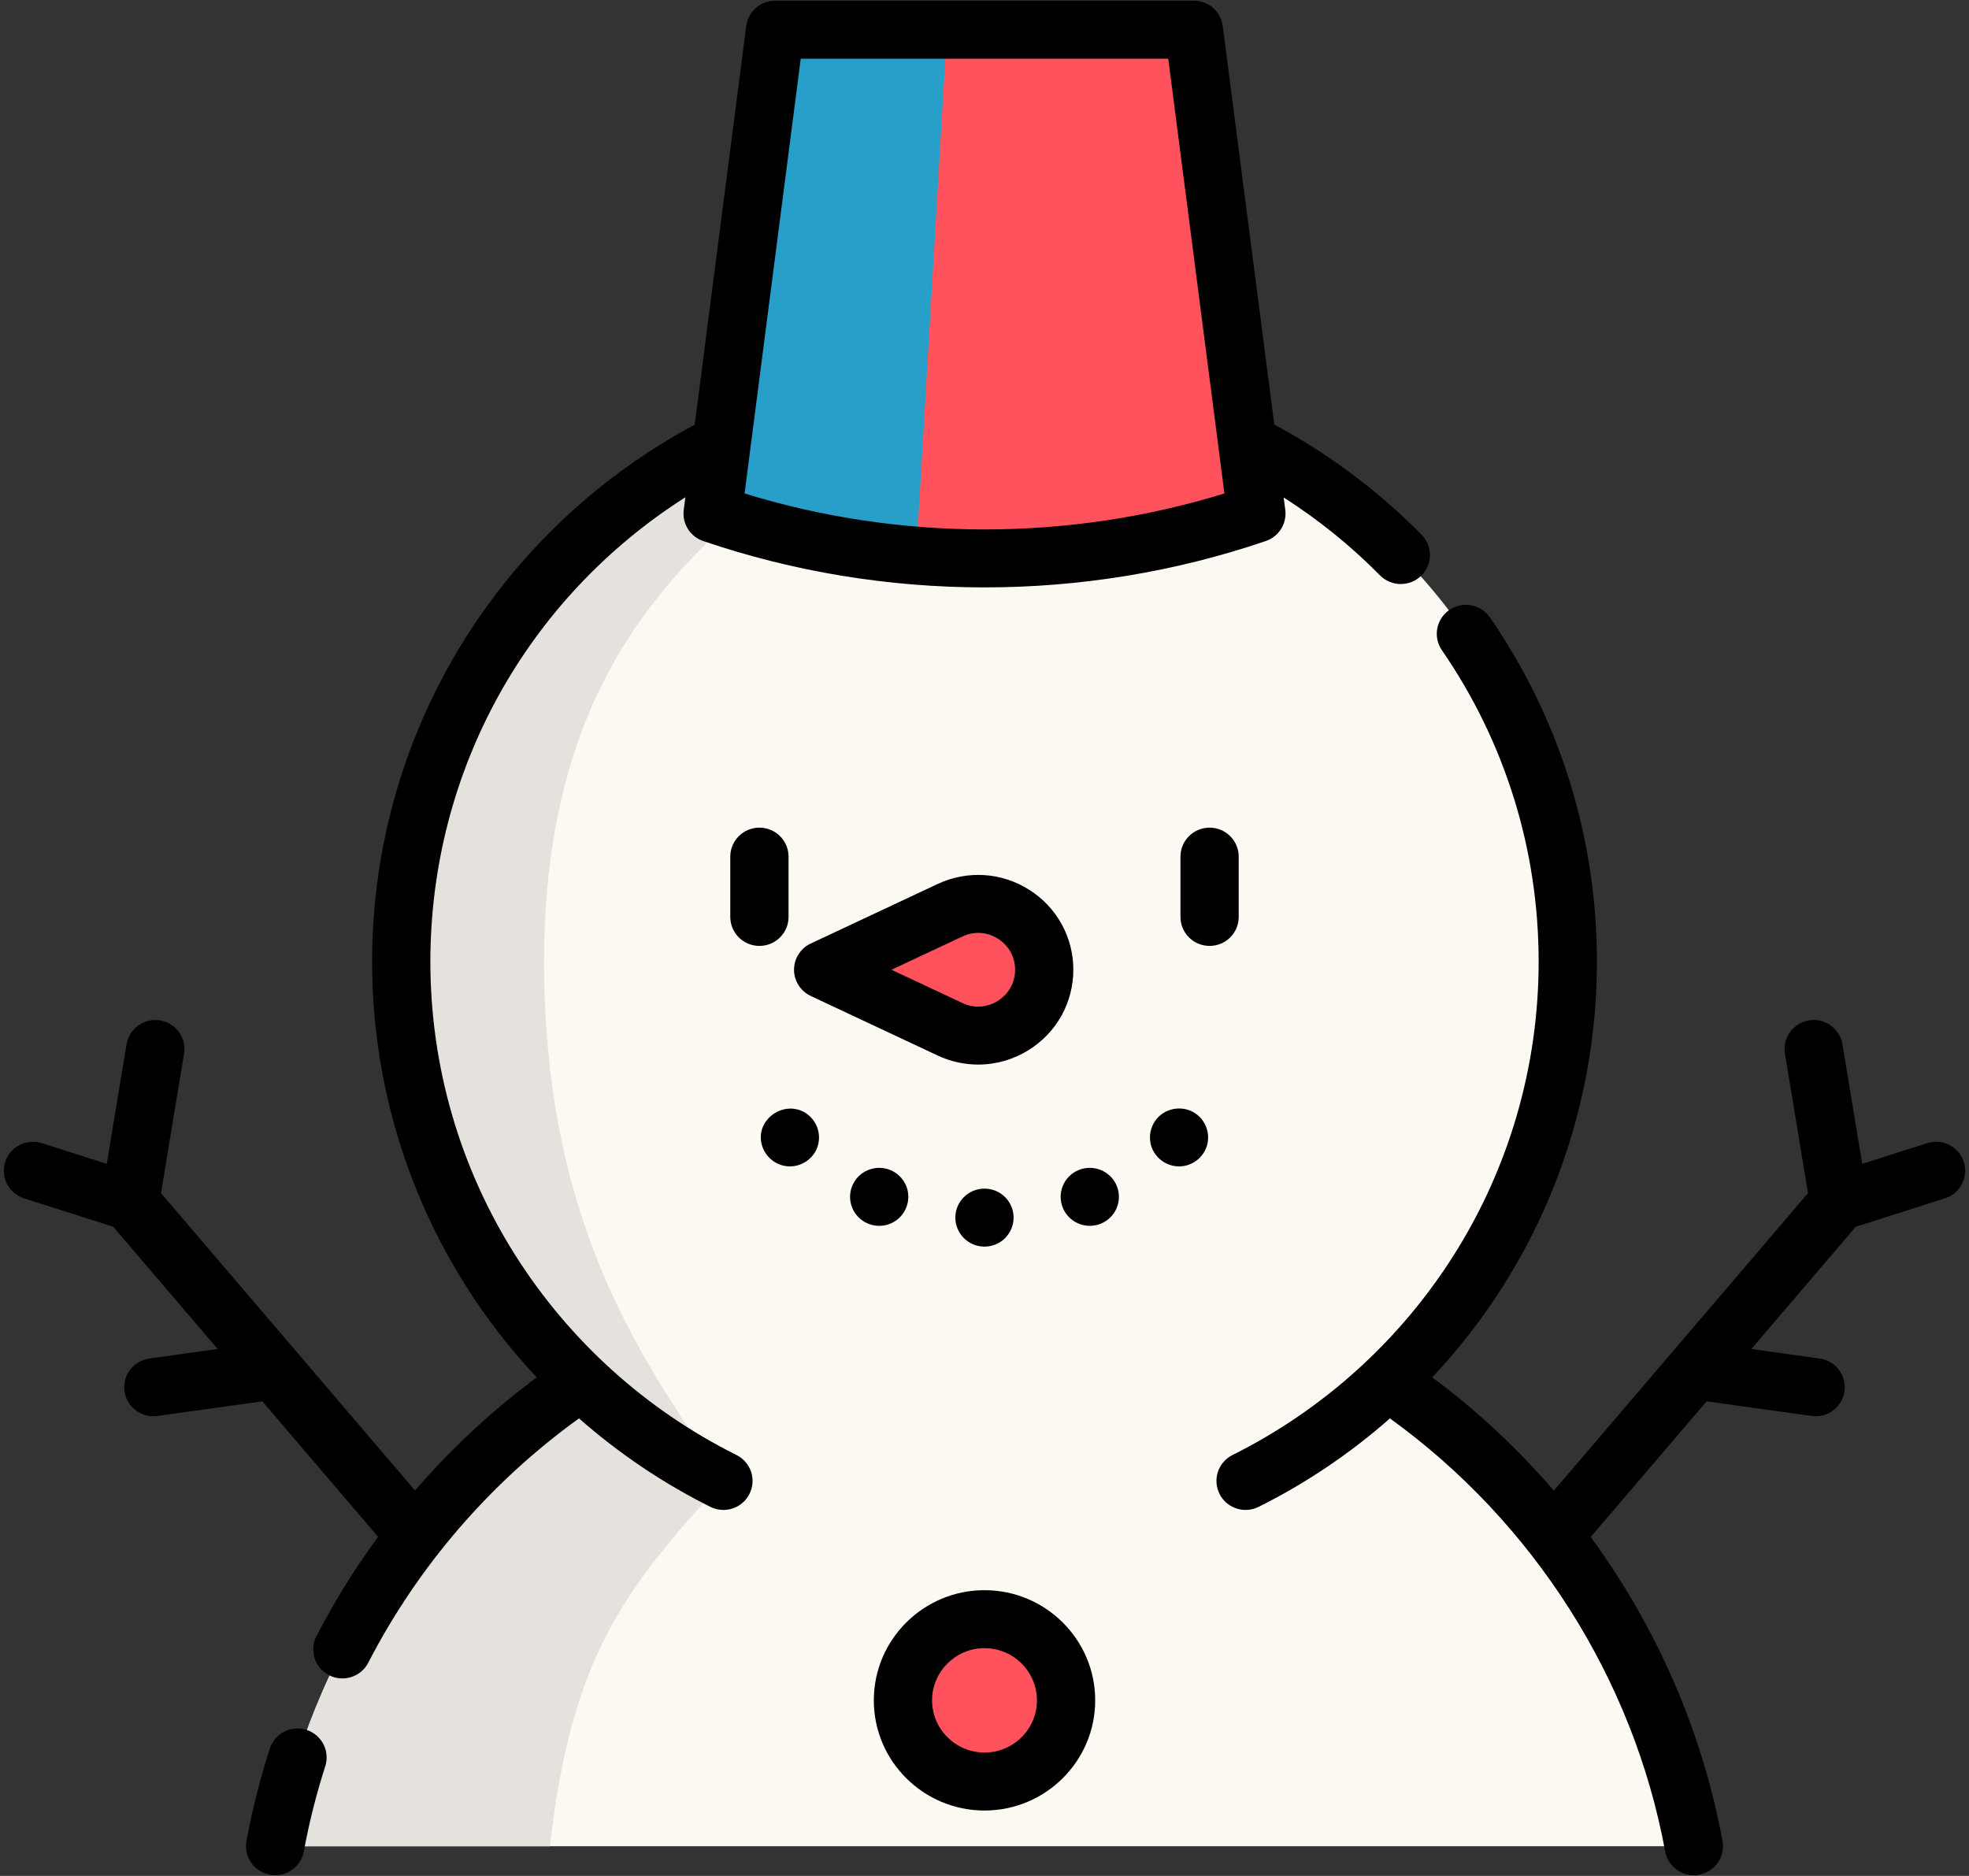 
<svg width="127px" height="121px" viewBox="0 0 127 121" version="1.1" xmlns="http://www.w3.org/2000/svg" xmlns:xlink="http://www.w3.org/1999/xlink">
    <rect x="0" y="0" width="127" height="121" fill="#333333" stroke="none"/>
    <g id="Page-1" stroke="none" stroke-width="1" fill="none" fill-rule="evenodd">
        <g id="30-Cute-Christmas-Avatar" transform="translate(-1226, -1635)" fill-rule="nonzero">
            <g id="snowman" transform="translate(1226, 1635)">
                <path d="M17.746,119.084 L109.253,119.084 C106.956,106.629 99.651,95.92 89.496,89.095 L89.493,89.095 C96.657,82.278 101.122,72.674 101.122,62.029 C101.122,47.418 92.712,34.761 80.45,28.59 L46.549,28.592 C34.287,34.761 25.88,47.418 25.88,62.029 C25.88,72.674 30.345,82.278 37.509,89.095 L37.504,89.095 C27.348,95.92 20.044,106.629 17.746,119.084 Z" id="Shape" fill="#FCF8F2"></path>
                <path d="M35.093,62.029 C35.093,79.957 42.273,88.706 46.662,95.523 L46.662,95.523 C40.442,102.348 36.875,106.629 35.467,119.084 L17.747,119.084 C20.044,106.629 27.348,95.92 37.504,89.095 L37.509,89.095 C30.344,82.278 25.88,72.674 25.88,62.029 C25.88,47.418 34.287,34.761 46.549,28.593 L53.115,28.593 C45.603,34.761 35.093,41.81 35.093,62.029 Z" id="Shape" fill="#E5E1DC"></path>
                <path d="M81.036,33.128 C73.942,35.547 66.469,36.454 59.092,35.856 C54.648,35.495 50.237,34.584 45.963,33.128 C47.296,22.778 48.641,12.373 49.996,1.916 L77.003,1.916 C78.358,12.373 79.704,22.778 81.036,33.128 Z" id="Shape" fill="#FF525D"></path>
                <path d="M61.084,1.915 L59.092,35.856 C54.648,35.494 50.237,34.584 45.963,33.128 C47.296,22.778 48.641,12.373 49.996,1.915 C49.996,1.915 61.084,1.915 61.084,1.915 Z" id="Shape" fill="#279FC9"></path>
                <ellipse id="Oval" fill="#FF525D" cx="63.5" cy="109.677" rx="5.261" ry="5.236"></ellipse>
                <path d="M61.272,58.714 L53.095,62.55 L61.272,66.387 C64.098,67.714 67.351,65.661 67.351,62.55 L67.351,62.55 C67.351,59.44 64.099,57.387 61.272,58.714 Z" id="Shape" fill="#FF525D"></path>
                <path d="M50.861,59.143 L50.861,55.255 C50.861,54.223 50.019,53.385 48.982,53.385 C47.944,53.385 47.103,54.223 47.103,55.255 L47.103,59.143 C47.103,60.176 47.944,61.013 48.982,61.013 C50.019,61.013 50.861,60.176 50.861,59.143 Z" id="Shape" fill="#000000"></path>
                <path d="M79.897,59.143 L79.897,55.255 C79.897,54.223 79.056,53.385 78.019,53.385 C76.981,53.385 76.14,54.223 76.14,55.255 L76.14,59.143 C76.14,60.176 76.981,61.013 78.019,61.013 C79.056,61.013 79.897,60.176 79.897,59.143 Z" id="Shape" fill="#000000"></path>
                <path d="M51.995,71.81 C50.616,70.906 48.746,72.159 49.12,73.776 C49.299,74.551 49.963,75.141 50.758,75.225 C51.576,75.31 52.372,74.836 52.687,74.081 C53.028,73.26 52.728,72.308 51.995,71.81 Z" id="Shape" fill="#000000"></path>
                <path d="M69.573,75.47 C68.614,75.864 68.158,76.956 68.554,77.911 C68.855,78.632 69.553,79.068 70.292,79.068 C70.53,79.068 70.773,79.023 71.009,78.926 C71.968,78.532 72.424,77.44 72.028,76.485 C71.632,75.53 70.532,75.076 69.573,75.47 Z" id="Shape" fill="#000000"></path>
                <path d="M63.493,76.669 C62.456,76.672 61.617,77.51 61.619,78.542 C61.622,79.574 62.464,80.409 63.498,80.409 C63.501,80.409 63.501,80.409 63.503,80.409 C64.54,80.407 65.38,79.567 65.377,78.534 C65.374,77.502 64.533,76.667 63.496,76.669 C63.493,76.669 63.493,76.669 63.493,76.669 Z" id="Shape" fill="#000000"></path>
                <path d="M58.443,77.913 C58.842,76.958 58.386,75.866 57.426,75.47 C56.467,75.076 55.367,75.53 54.971,76.485 C54.576,77.437 55.032,78.532 55.988,78.926 C56.224,79.023 56.467,79.07 56.707,79.07 C57.444,79.07 58.145,78.634 58.443,77.913 Z" id="Shape" fill="#000000"></path>
                <path d="M77.091,71.812 C76.415,71.353 75.485,71.409 74.856,71.921 C74.224,72.434 73.999,73.332 74.313,74.081 C74.62,74.817 75.386,75.291 76.186,75.23 C76.955,75.171 77.619,74.642 77.844,73.909 C78.083,73.132 77.774,72.26 77.091,71.812 Z" id="Shape" fill="#000000"></path>
                <path d="M47.504,93.852 C41.663,90.937 36.73,86.483 33.24,80.97 C29.654,75.307 27.759,68.758 27.759,62.029 C27.759,49.757 33.977,38.584 44.206,32.075 C44.171,32.347 44.135,32.619 44.101,32.891 C43.987,33.771 44.512,34.61 45.356,34.897 C51.206,36.891 57.353,37.888 63.5,37.888 C69.647,37.888 75.795,36.891 81.645,34.897 C82.488,34.61 83.013,33.771 82.9,32.891 C82.865,32.623 82.83,32.354 82.796,32.086 C85.041,33.522 87.125,35.2 89.009,37.111 C89.377,37.484 89.864,37.671 90.35,37.671 C90.825,37.671 91.301,37.493 91.667,37.136 C92.407,36.412 92.418,35.228 91.691,34.491 C88.889,31.65 85.697,29.264 82.191,27.387 C81.091,18.852 79.983,10.283 78.867,1.676 C78.747,0.744 77.949,0.045 77.004,0.045 L49.996,0.045 C49.051,0.045 48.254,0.743 48.133,1.676 C47.017,10.285 45.909,18.855 44.809,27.392 C38.777,30.621 33.679,35.359 30.025,41.15 C26.085,47.398 24.002,54.617 24.002,62.029 C24.002,69.464 26.097,76.703 30.061,82.964 C31.397,85.073 32.928,87.039 34.621,88.846 C31.738,90.985 29.104,93.435 26.77,96.141 L10.384,76.959 L11.871,67.966 C12.039,66.947 11.346,65.985 10.322,65.817 C9.299,65.65 8.332,66.339 8.163,67.359 L6.888,75.069 L2.699,73.735 C1.711,73.42 0.653,73.962 0.337,74.946 C0.021,75.93 0.565,76.982 1.553,77.297 L7.304,79.129 L14.04,87.014 L9.631,87.627 C8.603,87.77 7.887,88.715 8.03,89.738 C8.161,90.673 8.966,91.35 9.888,91.35 C9.975,91.35 10.062,91.344 10.151,91.331 L16.923,90.389 L24.386,99.126 C22.897,101.154 21.566,103.298 20.411,105.538 C19.937,106.457 20.301,107.584 21.225,108.055 C21.499,108.196 21.792,108.262 22.081,108.262 C22.763,108.262 23.421,107.891 23.754,107.245 C26.964,101.019 31.645,95.598 37.346,91.488 C39.901,93.737 42.744,95.661 45.819,97.195 C46.089,97.33 46.377,97.394 46.659,97.394 C47.348,97.394 48.011,97.016 48.34,96.362 C48.807,95.438 48.431,94.315 47.504,93.852 Z M51.648,3.786 L75.352,3.786 C76.436,12.154 78.848,30.842 78.975,31.83 C68.939,34.922 58.062,34.922 48.025,31.83 C48.153,30.839 50.563,12.159 51.648,3.786 Z" id="Shape" fill="#000000"></path>
                <path d="M19.762,111.578 C18.774,111.264 17.716,111.805 17.399,112.789 C16.774,114.733 16.269,116.737 15.898,118.746 C15.711,119.762 16.386,120.737 17.407,120.923 C17.522,120.944 17.636,120.955 17.748,120.955 C18.637,120.955 19.428,120.323 19.594,119.422 C19.936,117.57 20.401,115.722 20.978,113.93 C21.295,112.946 20.75,111.893 19.762,111.578 Z" id="Shape" fill="#000000"></path>
                <path d="M63.5,102.57 C59.564,102.57 56.361,105.757 56.361,109.676 C56.361,113.594 59.564,116.782 63.5,116.782 C67.437,116.782 70.64,113.594 70.64,109.676 C70.64,105.758 67.437,102.57 63.5,102.57 Z M63.5,113.042 C61.636,113.042 60.119,111.532 60.119,109.676 C60.119,107.82 61.636,106.31 63.5,106.31 C65.365,106.31 66.882,107.82 66.882,109.676 C66.882,111.532 65.365,113.042 63.5,113.042 Z" id="Shape" fill="#000000"></path>
                <path d="M126.663,74.946 C126.347,73.962 125.288,73.42 124.301,73.735 L120.112,75.07 L118.836,67.359 C118.668,66.34 117.701,65.649 116.678,65.817 C115.654,65.985 114.96,66.947 115.129,67.966 L116.616,76.96 L100.223,96.15 C97.898,93.446 95.271,90.99 92.381,88.844 C94.075,87.038 95.605,85.073 96.941,82.964 C100.904,76.703 103,69.464 103,62.029 C103,54.056 100.614,46.378 96.101,39.825 C95.514,38.973 94.345,38.756 93.489,39.34 C92.633,39.924 92.415,41.088 93.002,41.94 C97.085,47.867 99.242,54.814 99.242,62.029 C99.242,68.757 97.347,75.307 93.762,80.969 C90.271,86.482 85.339,90.937 79.497,93.851 C78.57,94.314 78.195,95.438 78.66,96.361 C78.989,97.016 79.652,97.394 80.341,97.394 C80.624,97.394 80.911,97.33 81.181,97.195 C84.255,95.661 87.097,93.738 89.651,91.49 C98.908,98.17 105.347,108.269 107.404,119.421 C107.571,120.323 108.361,120.954 109.25,120.954 C109.363,120.954 109.477,120.944 109.592,120.923 C110.612,120.736 111.288,119.762 111.1,118.746 C109.79,111.643 106.843,104.935 102.6,99.14 L110.076,90.389 L116.848,91.331 C116.936,91.343 117.024,91.349 117.11,91.349 C118.032,91.349 118.837,90.673 118.969,89.737 C119.112,88.715 118.396,87.77 117.368,87.627 L112.959,87.013 L119.695,79.129 L125.445,77.297 C126.435,76.983 126.979,75.93 126.663,74.946 Z" id="Shape" fill="#000000"></path>
                <path d="M69.23,62.55 C69.23,60.446 68.163,58.516 66.378,57.389 C64.592,56.261 62.383,56.124 60.471,57.022 L52.293,60.859 C51.635,61.167 51.215,61.827 51.215,62.55 C51.215,63.274 51.635,63.933 52.293,64.242 L60.471,68.079 C61.308,68.472 62.202,68.667 63.093,68.667 C64.236,68.667 65.373,68.346 66.377,67.712 C68.163,66.585 69.23,64.655 69.23,62.55 Z M64.365,64.554 C63.662,64.998 62.826,65.05 62.073,64.696 L57.501,62.551 L62.073,60.406 L62.073,60.406 C62.827,60.052 63.662,60.104 64.366,60.548 C65.069,60.992 65.472,61.722 65.472,62.551 C65.472,63.379 65.068,64.11 64.365,64.554 Z" id="Shape" fill="#000000"></path>
            </g>
        </g>
    </g>
</svg>